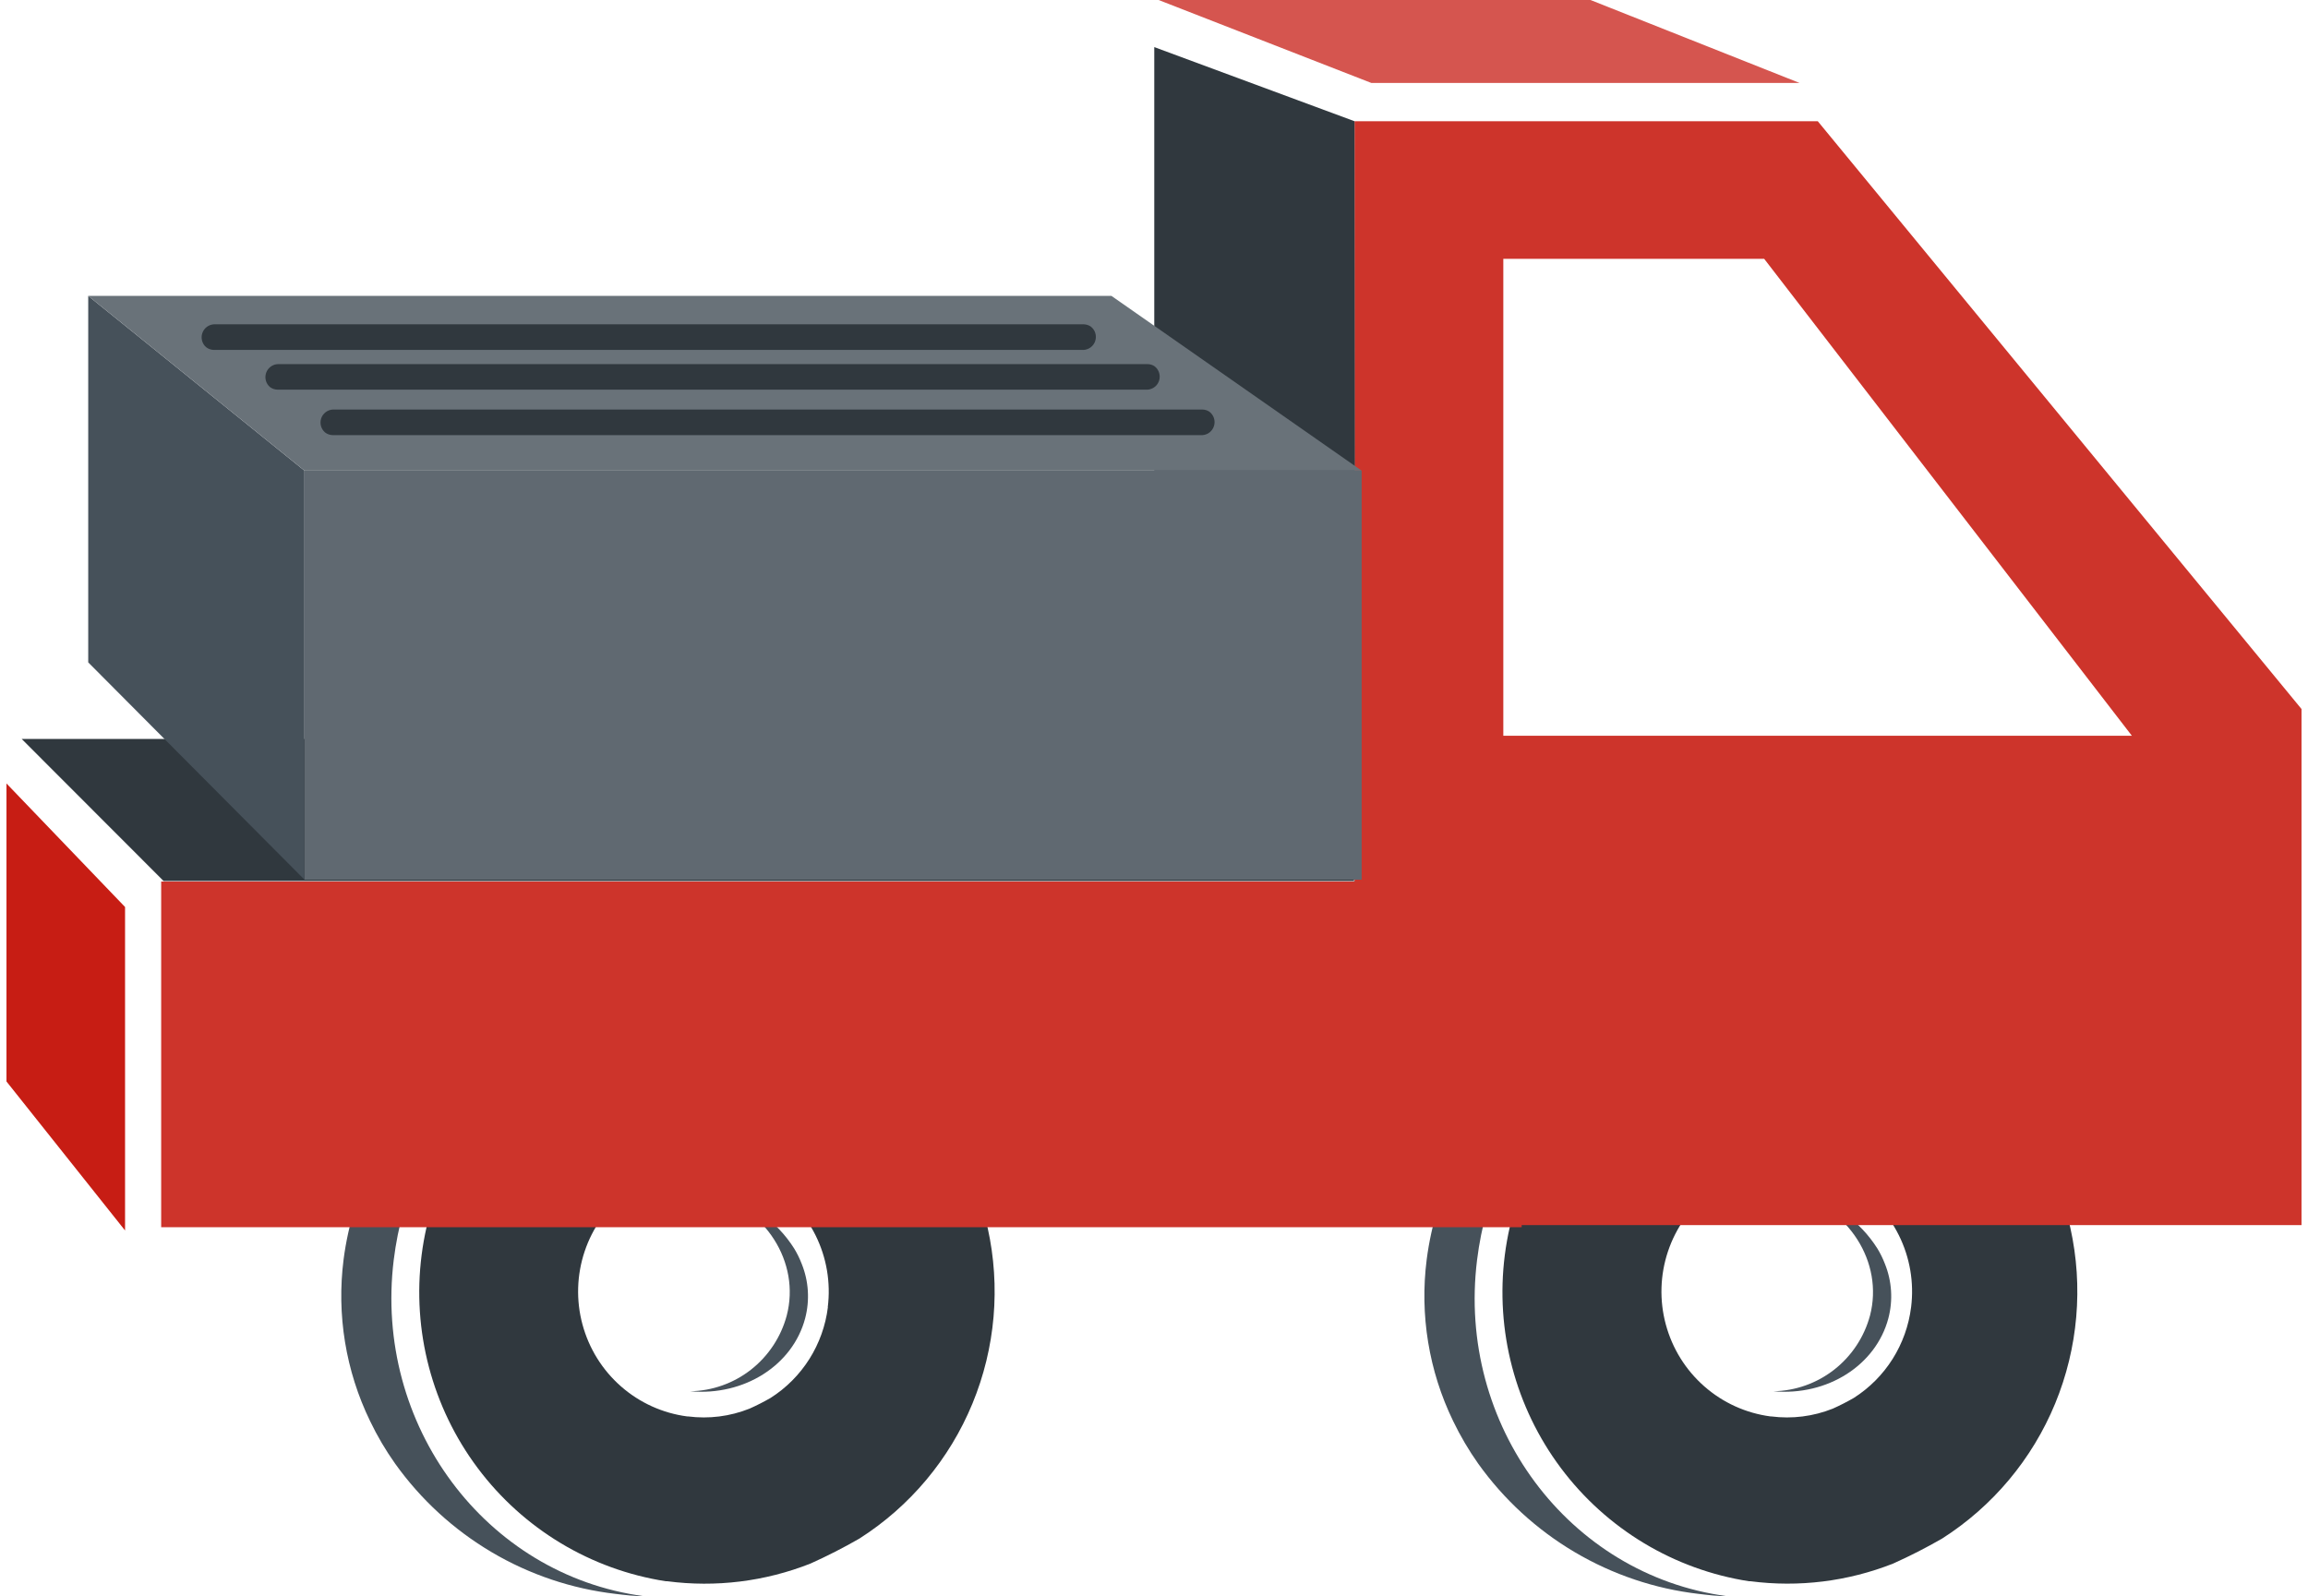 <svg width="120" height="83" viewBox="0 0 120 83" fill="none" xmlns="http://www.w3.org/2000/svg">
<g clip-path="url(#clip0_594_766)">
<path d="M94.79 52.074C90.865 51.669 86.938 52.821 83.846 55.285C80.755 57.748 78.743 61.329 78.24 65.262C77.738 69.195 78.784 73.17 81.156 76.339C83.528 79.507 87.038 81.62 90.937 82.225H91.018C93.525 82.551 96.074 82.235 98.427 81.307C99.298 80.916 100.148 80.482 100.975 80.006C103.606 78.33 105.658 75.88 106.852 72.989C108.045 70.097 108.322 66.907 107.645 63.852C106.967 60.796 105.368 58.026 103.065 55.918C100.763 53.81 97.87 52.468 94.78 52.074H94.79ZM99.364 67.972C99.245 68.931 98.916 69.852 98.401 70.668C97.886 71.484 97.197 72.175 96.385 72.692C96.029 72.897 95.664 73.084 95.289 73.251C94.275 73.655 93.175 73.793 92.093 73.654H92.056C90.78 73.486 89.581 72.943 88.612 72.091C87.642 71.24 86.946 70.119 86.61 68.87C86.273 67.621 86.313 66.3 86.723 65.074C87.133 63.847 87.896 62.771 88.914 61.979C89.933 61.188 91.162 60.718 92.446 60.627C93.73 60.537 95.012 60.832 96.13 61.473C97.248 62.115 98.152 63.075 98.727 64.232C99.303 65.389 99.525 66.692 99.364 67.976V67.972Z" fill="#30383E"/>
<path d="M88.315 82.882C86.04 82.617 83.846 81.877 81.872 80.71C79.899 79.544 78.189 77.975 76.854 76.106C76.36 75.406 75.925 74.666 75.553 73.894C74.289 71.289 73.811 68.37 74.178 65.496C74.653 61.818 76.395 58.424 79.101 55.902C81.806 53.381 85.305 51.891 88.989 51.69C82.622 52.869 77.663 58.513 76.797 65.519C75.735 74.094 81.546 81.899 89.784 83C89.306 83 88.814 82.942 88.315 82.882Z" fill="#46515A"/>
<path d="M93.661 62.104C95.294 62.488 96.713 63.5 97.611 64.923C97.765 65.176 97.896 65.442 98.002 65.719C98.366 66.62 98.429 67.615 98.181 68.555C97.537 70.987 95.022 72.6 92.201 72.346C93.35 72.325 94.46 71.93 95.367 71.221C96.273 70.512 96.926 69.526 97.227 68.412C97.948 65.641 96.115 62.772 93.125 61.976C93.303 62.02 93.482 62.06 93.661 62.104Z" fill="#46515A"/>
<path d="M38.471 52.074C34.546 51.669 30.619 52.821 27.527 55.285C24.435 57.748 22.424 61.329 21.921 65.262C21.419 69.195 22.465 73.17 24.837 76.339C27.209 79.507 30.718 81.62 34.618 82.225H34.699C37.215 82.555 39.773 82.239 42.135 81.307C43.005 80.916 43.856 80.482 44.683 80.006C47.314 78.33 49.366 75.88 50.559 72.989C51.753 70.097 52.03 66.907 51.352 63.852C50.675 60.796 49.075 58.026 46.773 55.918C44.471 53.81 41.577 52.468 38.488 52.074H38.471ZM43.045 67.972C42.926 68.931 42.597 69.852 42.082 70.668C41.566 71.484 40.878 72.175 40.065 72.692C39.709 72.897 39.342 73.084 38.966 73.251C37.953 73.655 36.855 73.793 35.774 73.654H35.73C34.454 73.486 33.255 72.943 32.286 72.091C31.316 71.24 30.62 70.119 30.284 68.87C29.947 67.621 29.987 66.3 30.397 65.074C30.807 63.847 31.57 62.771 32.588 61.979C33.606 61.188 34.835 60.718 36.12 60.627C37.404 60.537 38.686 60.832 39.804 61.473C40.922 62.115 41.826 63.075 42.401 64.232C42.977 65.389 43.199 66.692 43.038 67.976L43.045 67.972Z" fill="#30383E"/>
<path d="M32.002 82.882C29.728 82.617 27.533 81.878 25.56 80.711C23.586 79.544 21.877 77.976 20.542 76.106C20.047 75.407 19.611 74.667 19.241 73.894C17.974 71.286 17.496 68.363 17.865 65.485C18.343 61.812 20.084 58.422 22.786 55.903C25.488 53.383 28.983 51.893 32.663 51.69C26.296 52.869 21.334 58.513 20.471 65.519C19.423 74.094 25.234 81.899 33.472 83C32.983 83 32.495 82.942 32.002 82.882Z" fill="#46515A"/>
<path d="M37.341 62.104C38.975 62.488 40.393 63.5 41.292 64.923C41.446 65.176 41.577 65.442 41.683 65.719C42.047 66.62 42.109 67.615 41.862 68.555C41.218 70.987 38.703 72.6 35.882 72.346C37.03 72.325 38.141 71.931 39.046 71.222C39.952 70.512 40.604 69.526 40.904 68.412C41.629 65.641 39.795 62.772 36.805 61.976C36.984 62.02 37.163 62.06 37.341 62.104Z" fill="#46515A"/>
<path d="M79.116 45.84H8.38V63.815H79.116V45.84Z" fill="#CD342B"/>
<path d="M94.513 6.305H70.426V63.707H119.663V36.869L94.513 6.305ZM78.162 38.258V13.46H91.726L110.842 38.258H78.162Z" fill="#CD342B"/>
<path d="M6.502 63.985L0.337 56.237V40.741L6.502 47.164V63.985Z" fill="#C71D14"/>
<path d="M1.126 38.424L8.505 45.812H70.463L59.902 38.424H1.126Z" fill="#30383E"/>
<path d="M70.463 45.735L60.014 38.461V2.449L70.426 6.304L70.463 45.735Z" fill="#30383E"/>
<path d="M60.239 0L71.299 4.313H93.563L82.695 0H60.239Z" fill="#D5554F"/>
<path d="M70.796 24.473H15.829V45.744H70.796V24.473Z" fill="#606971"/>
<path d="M15.829 45.741L4.587 34.443V15.387L15.829 24.473V45.741Z" fill="#46515A"/>
<path d="M4.587 15.387H57.788L70.796 24.473H15.829L4.587 15.387Z" fill="#697279"/>
<path d="M56.34 18.196H11.124C10.976 18.194 10.833 18.144 10.716 18.053C10.614 17.965 10.541 17.848 10.506 17.717C10.471 17.586 10.476 17.448 10.52 17.32C10.564 17.192 10.645 17.08 10.752 16.999C10.86 16.918 10.989 16.871 11.124 16.864H56.34C56.47 16.865 56.598 16.904 56.707 16.976C56.818 17.059 56.901 17.175 56.944 17.307C56.987 17.44 56.989 17.582 56.949 17.715C56.909 17.849 56.829 17.966 56.72 18.052C56.611 18.138 56.478 18.188 56.34 18.196Z" fill="#30383E"/>
<path d="M59.663 20.263H14.44C14.293 20.262 14.149 20.214 14.032 20.124C13.931 20.035 13.857 19.918 13.822 19.787C13.787 19.657 13.792 19.518 13.836 19.39C13.88 19.263 13.961 19.151 14.069 19.07C14.176 18.988 14.306 18.941 14.44 18.935H59.663C59.794 18.934 59.922 18.973 60.03 19.046C60.14 19.13 60.221 19.245 60.264 19.377C60.306 19.509 60.308 19.651 60.268 19.783C60.228 19.916 60.148 20.033 60.04 20.118C59.932 20.204 59.8 20.254 59.663 20.263Z" fill="#30383E"/>
<path d="M62.511 22.627H17.305C17.158 22.626 17.014 22.576 16.898 22.485C16.796 22.396 16.723 22.279 16.688 22.149C16.653 22.018 16.657 21.88 16.701 21.752C16.745 21.624 16.826 21.512 16.934 21.431C17.042 21.35 17.171 21.303 17.305 21.296H62.511C62.642 21.297 62.769 21.335 62.879 21.408C62.989 21.491 63.072 21.607 63.116 21.739C63.159 21.871 63.161 22.014 63.12 22.147C63.08 22.28 63 22.398 62.891 22.484C62.782 22.57 62.649 22.62 62.511 22.627Z" fill="#30383E"/>
</g>
<defs>
<clipPath id="clip0_594_766">
<rect width="120" height="83" fill="white"/>
</clipPath>
</defs>
</svg>

